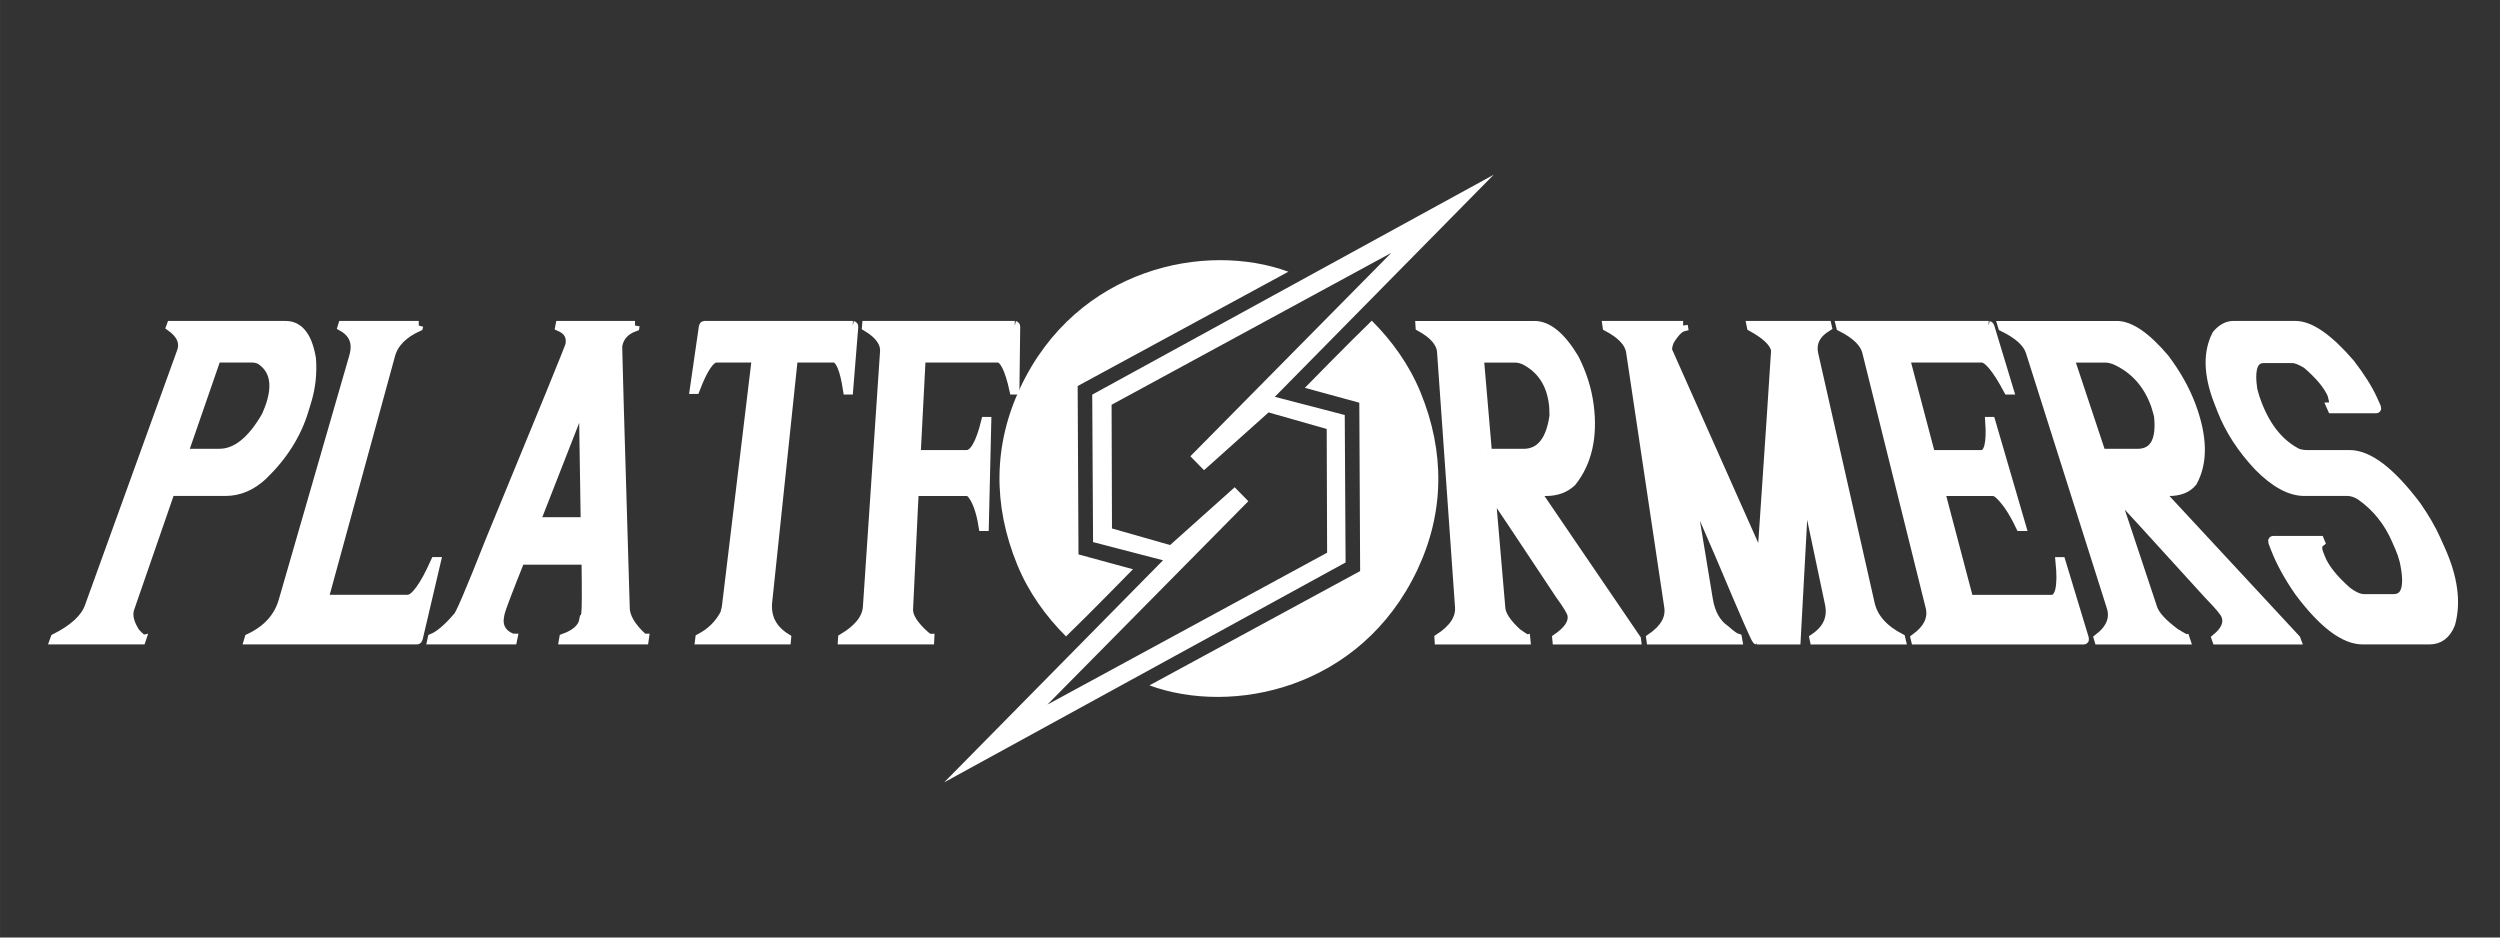 <?xml version="1.0" encoding="UTF-8" standalone="no"?>
<svg
   xmlns:dc="http://purl.org/dc/elements/1.1/"
   xmlns:cc="http://creativecommons.org/ns#"
   xmlns:rdf="http://www.w3.org/1999/02/22-rdf-syntax-ns#"
   xmlns:svg="http://www.w3.org/2000/svg"
   xmlns="http://www.w3.org/2000/svg"
   width="400"
   height="150"
   viewBox="0 0 105.833 39.688"
   version="1.1"
   id="svg8">
  <rect x="0" y="0" width="105.833" height="39.688" fill="#333333" stroke="none"/>
  <defs
     id="defs2" />
  <g
     id="layer1"
     transform="translate(0,-257.312)">
    <path
       id="path821"
       style="font-style:normal;font-variant:normal;font-weight:normal;font-stretch:normal;font-size:medium;line-height:1.25;font-family:Argentina;-inkscape-font-specification:Argentina;letter-spacing:0px;word-spacing:0px;fill:#ffffff;fill-opacity:1;stroke:#ffffff;stroke-width:0.391;stroke-opacity:1;stroke-miterlimit:4;stroke-dasharray:none"
       d="m 12.087,271.094 c 0.571,0 0.934,0.461 1.092,1.395 0.048,0.615 -0.015,1.212 -0.19,1.79 0,0 -0.125,0.411 -0.125,0.411 -0.305,1.006 -0.882,1.924 -1.738,2.751 -0.478,0.446 -1.007,0.671 -1.583,0.671 0,0 -2.336,0 -2.336,0 0,0 -1.715,4.955 -1.715,4.955 -0.1,0.288 -0.018,0.633 0.246,1.036 0.149,0.154 0.236,0.231 0.261,0.231 0,0 -0.021,0.063 -0.021,0.063 0,0 -3.667,0 -3.667,0 0,0 0.023,-0.063 0.023,-0.063 0.787,-0.398 1.267,-0.841 1.443,-1.328 0,0 3.906,-10.803 3.906,-10.803 0.141,-0.389 -0.011,-0.742 -0.452,-1.06 0,0 0.018,-0.049 0.018,-0.049 0,0 4.836,-1e-5 4.836,-1e-5 m -4.323,5.412 c 0,0 1.528,0 1.528,0 0.714,0 1.379,-0.537 1.984,-1.595 0.091,-0.217 0.154,-0.381 0.189,-0.492 0.277,-0.873 0.129,-1.493 -0.438,-1.871 -0.115,-0.056 -0.231,-0.084 -0.347,-0.084 0,0 -1.518,0 -1.518,0 0,0 -1.399,4.042 -1.399,4.042" />
    <path
       id="path823"
       style="font-style:normal;font-variant:normal;font-weight:normal;font-stretch:normal;font-size:medium;line-height:1.25;font-family:Argentina;-inkscape-font-specification:Argentina;letter-spacing:0px;word-spacing:0px;fill:#ffffff;fill-opacity:1;stroke:#ffffff;stroke-width:0.391;stroke-opacity:1;stroke-miterlimit:4;stroke-dasharray:none"
       d="m 17.725,271.094 c 0,0 -0.013,0.049 -0.013,0.049 -0.646,0.29 -1.039,0.688 -1.178,1.194 0,0 -2.833,10.352 -2.833,10.352 0,0 3.552,0 3.552,0 0.306,0 0.7,-0.538 1.175,-1.598 0,0 0.035,0 0.035,0 0,0 -0.76,3.243 -0.76,3.243 -0.01,0.042 -0.027,0.063 -0.051,0.063 0,0 -7.121,0 -7.121,0 0,0 0.019,-0.063 0.019,-0.063 0.758,-0.356 1.237,-0.885 1.439,-1.584 0,0 2.986,-10.338 2.986,-10.338 0.166,-0.574 0.004,-0.996 -0.484,-1.27 0,0 0.015,-0.049 0.015,-0.049 0,0 3.22,0 3.22,0" />
    <path
       id="path825"
       style="font-style:normal;font-variant:normal;font-weight:normal;font-stretch:normal;font-size:medium;line-height:1.25;font-family:Argentina;-inkscape-font-specification:Argentina;letter-spacing:0px;word-spacing:0px;fill:#ffffff;fill-opacity:1;stroke:#ffffff;stroke-width:0.391;stroke-opacity:1;stroke-miterlimit:4;stroke-dasharray:none"
       d="m 26.883,271.094 c 0,0 -0.008,0.049 -0.008,0.049 -0.415,0.148 -0.658,0.414 -0.727,0.801 -0.011,0.061 0.086,3.501 0.314,11.062 -0.009,0.412 0.248,0.854 0.776,1.328 0,0 0.036,0 0.036,0 0,0 -0.009,0.063 -0.009,0.063 0,0 -3.406,0 -3.406,0 0,0 0.011,-0.063 0.011,-0.063 0.508,-0.182 0.792,-0.443 0.851,-0.782 0.024,0 0.049,-0.076 0.075,-0.227 0,0 0.005,-0.031 0.005,-0.031 0.027,-0.158 0.031,-0.923 0.011,-2.272 0,0 -2.793,0 -2.793,0 -0.529,1.322 -0.815,2.077 -0.849,2.241 0,0 -0.019,0.093 -0.019,0.093 -0.097,0.47 0.082,0.797 0.538,0.978 0,0 0.018,0 0.018,0 0,0 -0.013,0.063 -0.013,0.063 0,0 -3.406,0 -3.406,0 0,0 0.014,-0.063 0.014,-0.063 0.293,-0.119 0.644,-0.415 1.05,-0.886 0.076,0 0.546,-1.095 1.385,-3.223 2.295,-5.565 3.369,-8.196 3.391,-8.307 0.072,-0.359 -0.072,-0.618 -0.428,-0.776 0,0 0.01,-0.049 0.01,-0.049 0,0 3.172,10e-6 3.172,10e-6 m -4.212,8.31 c 0,0 2.103,0 2.103,0 0,0 0.005,-0.029 0.005,-0.029 -0.056,-3.391 -0.078,-5.035 -0.068,-5.087 0,0 -0.039,0 -0.039,0 0,0 -2.001,5.116 -2.001,5.116" />
    <path
       id="path827"
       style="font-style:normal;font-variant:normal;font-weight:normal;font-stretch:normal;font-size:medium;line-height:1.25;font-family:Argentina;-inkscape-font-specification:Argentina;letter-spacing:0px;word-spacing:0px;fill:#ffffff;fill-opacity:1;stroke:#ffffff;stroke-width:0.391;stroke-opacity:1;stroke-miterlimit:4;stroke-dasharray:none"
       d="m 36.105,271.094 c 0.025,0.005 0.036,0.021 0.033,0.049 0,0 -0.217,2.676 -0.217,2.676 0,0 -0.038,0 -0.038,0 -0.137,-0.908 -0.334,-1.356 -0.595,-1.356 0,0 -1.708,0 -1.708,0 0,0 -1.085,10.318 -1.085,10.318 -0.07,0.664 0.196,1.184 0.8,1.553 0,0 -0.006,0.063 -0.006,0.063 0,0 -3.667,0 -3.667,0 0,0 0.008,-0.063 0.008,-0.063 0.476,-0.251 0.826,-0.599 1.053,-1.04 0.003,-0.021 0.025,-0.106 0.067,-0.257 0,0 1.274,-10.574 1.274,-10.574 0,0 -1.692,0 -1.692,0 -0.264,0 -0.563,0.439 -0.902,1.33 0,0 -0.033,0 -0.033,0 0,0 0.383,-2.65 0.383,-2.65 0.008,-0.033 0.021,-0.049 0.039,-0.049 0,0 6.285,0 6.285,0" />
    <path
       id="path829"
       style="font-style:normal;font-variant:normal;font-weight:normal;font-stretch:normal;font-size:medium;line-height:1.25;font-family:Argentina;-inkscape-font-specification:Argentina;letter-spacing:0px;word-spacing:0px;fill:#ffffff;fill-opacity:1;stroke:#ffffff;stroke-width:0.391;stroke-opacity:1;stroke-miterlimit:4;stroke-dasharray:none"
       d="m 42.962,271.094 c 0.021,0.005 0.032,0.021 0.031,0.049 0,0 -0.033,2.676 -0.033,2.676 0,0 -0.033,0 -0.033,0 -0.199,-0.908 -0.429,-1.356 -0.693,-1.356 0,0 -3.243,0 -3.243,0 0,0 -0.212,4.097 -0.212,4.097 0,0 2.144,0 2.144,0 0.308,0 0.578,-0.471 0.807,-1.402 0,0 0.039,0 0.039,0 0,0 -0.105,4.438 -0.105,4.438 0,0 -0.041,0 -0.041,0 -0.107,-0.677 -0.284,-1.151 -0.533,-1.427 0,0 -0.124,-0.056 -0.124,-0.056 0,0 -2.267,0 -2.267,0 0,0 -0.034,0.651 -0.034,0.651 -0.049,0.945 -0.117,2.377 -0.207,4.335 -0.016,0.316 0.221,0.692 0.716,1.131 0.094,0.07 0.155,0.105 0.183,0.105 0,0 -0.003,0.063 -0.003,0.063 0,0 -3.685,0 -3.685,0 0,0 0.004,-0.063 0.004,-0.063 0.67,-0.398 1.02,-0.841 1.052,-1.328 0,0 0.725,-10.803 0.725,-10.803 0.026,-0.389 -0.229,-0.742 -0.764,-1.06 0,0 0.004,-0.049 0.004,-0.049 0,0 6.269,-7e-5 6.269,-7e-5" />
    <path
       id="path833"
       style="font-style:normal;font-variant:normal;font-weight:normal;font-stretch:normal;font-size:medium;line-height:1.25;font-family:Argentina;-inkscape-font-specification:Argentina;letter-spacing:0px;word-spacing:0px;fill:#ffffff;fill-opacity:1;stroke:#ffffff;stroke-width:0.391;stroke-opacity:1;stroke-miterlimit:4;stroke-dasharray:none"
       d="m 64.953,271.094 c 0.571,0 1.133,0.461 1.694,1.395 0.329,0.65 0.538,1.31 0.625,1.983 0.17,1.317 -0.07,2.403 -0.733,3.24 -0.281,0.267 -0.647,0.402 -1.097,0.402 0,0 -0.429,0 -0.429,0 0,0 4.26,6.253 4.26,6.253 0,0 0.004,0.032 0.004,0.032 0,0 -3.364,0 -3.364,0 0,0 -0.006,-0.063 -0.006,-0.063 0.469,-0.321 0.685,-0.637 0.65,-0.948 0,0 -0.004,-0.031 -0.004,-0.031 -0.015,-0.131 -0.185,-0.418 -0.508,-0.86 -1.714,-2.587 -2.669,-4.019 -2.922,-4.383 0,0 -0.017,0 -0.017,0 0,0 0.426,4.955 0.426,4.955 0.025,0.288 0.255,0.633 0.694,1.036 0.216,0.154 0.336,0.231 0.36,0.231 0,0 0.006,0.063 0.006,0.063 0,0 -3.667,0 -3.667,0 0,0 -0.004,-0.063 -0.004,-0.063 0.615,-0.398 0.904,-0.841 0.87,-1.328 0,0 -0.761,-10.803 -0.761,-10.803 -0.027,-0.389 -0.331,-0.742 -0.91,-1.06 0,0 -0.003,-0.049 -0.003,-0.049 0,0 4.836,-4e-5 4.836,-4e-5 m -1.985,5.412 c 0,0 1.528,0 1.528,0 0.714,0 1.147,-0.537 1.295,-1.595 -0.004,-0.229 -0.011,-0.384 -0.02,-0.466 -0.103,-0.902 -0.521,-1.531 -1.249,-1.897 -0.14,-0.056 -0.267,-0.084 -0.383,-0.084 0,0 -1.518,0 -1.518,0 0,0 0.347,4.042 0.347,4.042" />
    <path
       id="path835"
       style="font-style:normal;font-variant:normal;font-weight:normal;font-stretch:normal;font-size:medium;line-height:1.25;font-family:Argentina;-inkscape-font-specification:Argentina;letter-spacing:0px;word-spacing:0px;fill:#ffffff;fill-opacity:1;stroke:#ffffff;stroke-width:0.391;stroke-opacity:1;stroke-miterlimit:4;stroke-dasharray:none"
       d="m 71.254,271.094 c 0,0 0.008,0.049 0.008,0.049 -0.178,0.044 -0.377,0.249 -0.598,0.619 -0.061,0.172 -0.085,0.302 -0.07,0.392 0,0 3.965,8.909 3.965,8.909 0,0 0.018,0 0.018,0 0.362,-5.321 0.552,-8.176 0.596,-8.934 -0.068,-0.322 -0.411,-0.65 -1.026,-0.985 0,0 -0.01,-0.049 -0.01,-0.049 0,0 3.204,0 3.204,0 0,0 0.011,0.049 0.011,0.049 -0.488,0.301 -0.679,0.69 -0.571,1.169 0,0 2.387,10.561 2.387,10.561 0.135,0.597 0.565,1.085 1.293,1.461 0,0 0.015,0.063 0.015,0.063 0,0 -3.667,0 -3.667,0 0,0 -0.013,-0.063 -0.013,-0.063 0.564,-0.377 0.781,-0.865 0.655,-1.461 0,0 -1.058,-5.022 -1.058,-5.022 0,0 -0.017,0 -0.017,0 -0.02,0.594 -0.131,2.714 -0.343,6.547 0,0 -1.661,0 -1.661,0 -0.036,0 -0.537,-1.145 -1.472,-3.366 -0.913,-2.103 -1.362,-3.153 -1.371,-3.209 0,0 -0.017,0 -0.017,0 0,0 0.803,4.866 0.803,4.866 0.097,0.588 0.336,1.015 0.718,1.279 0.242,0.216 0.415,0.338 0.516,0.366 0,0 0.011,0.063 0.011,0.063 0,0 -3.667,0 -3.667,0 0,0 -0.009,-0.063 -0.009,-0.063 0.584,-0.398 0.837,-0.841 0.764,-1.328 0,0 -1.616,-10.803 -1.616,-10.803 -0.058,-0.389 -0.39,-0.742 -0.993,-1.06 0,0 -0.007,-0.049 -0.007,-0.049 0,0 3.22,0 3.22,0" />
    <path
       id="path837"
       style="font-style:normal;font-variant:normal;font-weight:normal;font-stretch:normal;font-size:medium;line-height:1.25;font-family:Argentina;-inkscape-font-specification:Argentina;letter-spacing:0px;word-spacing:0px;fill:#ffffff;fill-opacity:1;stroke:#ffffff;stroke-width:0.391;stroke-opacity:1;stroke-miterlimit:4;stroke-dasharray:none"
       d="m 84.188,271.094 c 0.023,0.005 0.039,0.021 0.047,0.049 0,0 0.811,2.676 0.811,2.676 0,0 -0.033,0 -0.033,0 -0.485,-0.908 -0.857,-1.356 -1.121,-1.356 0,0 -3.243,0 -3.243,0 0,0 1.081,4.097 1.081,4.097 0,0 2.144,0 2.144,0 0.308,0 0.43,-0.471 0.364,-1.402 0,0 0.039,0 0.039,0 0,0 1.295,4.438 1.295,4.438 0,0 -0.041,0 -0.041,0 -0.32,-0.677 -0.647,-1.151 -0.983,-1.427 0,0 -0.142,-0.056 -0.142,-0.056 0,0 -2.267,0 -2.267,0 0,0 1.207,4.577 1.207,4.577 0,0 3.498,0 3.498,0 0.354,0 0.477,-0.538 0.37,-1.598 0,0 0.035,0 0.035,0 0,0 0.983,3.243 0.983,3.243 0.013,0.042 0.007,0.063 -0.017,0.063 0,0 -7.121,0 -7.121,0 0,0 -0.015,-0.063 -0.015,-0.063 0.544,-0.398 0.754,-0.841 0.633,-1.328 0,0 -2.684,-10.803 -2.684,-10.803 -0.097,-0.389 -0.464,-0.742 -1.098,-1.06 0,0 -0.012,-0.049 -0.012,-0.049 0,0 6.269,-3e-5 6.269,-3e-5" />
    <path
       id="path839"
       style="font-style:normal;font-variant:normal;font-weight:normal;font-stretch:normal;font-size:medium;line-height:1.25;font-family:Argentina;-inkscape-font-specification:Argentina;letter-spacing:0px;word-spacing:0px;fill:#ffffff;fill-opacity:1;stroke:#ffffff;stroke-width:0.391;stroke-opacity:1;stroke-miterlimit:4;stroke-dasharray:none"
       d="m 89.602,271.094 c 0.571,0 1.246,0.461 2.038,1.395 0.489,0.65 0.861,1.31 1.114,1.983 0.495,1.317 0.522,2.403 0.065,3.24 -0.215,0.267 -0.548,0.402 -0.998,0.402 0,0 -0.429,0 -0.429,0 0,0 5.802,6.253 5.802,6.253 0,0 0.012,0.032 0.012,0.032 0,0 -3.364,0 -3.364,0 0,0 -0.022,-0.063 -0.022,-0.063 0.39,-0.321 0.528,-0.637 0.417,-0.948 0,0 -0.011,-0.031 -0.011,-0.031 -0.047,-0.131 -0.288,-0.418 -0.72,-0.86 -2.352,-2.587 -3.659,-4.019 -4.002,-4.383 0,0 -0.017,0 -0.017,0 0,0 1.647,4.955 1.647,4.955 0.096,0.288 0.411,0.633 0.949,1.036 0.254,0.154 0.393,0.231 0.417,0.231 0,0 0.021,0.063 0.021,0.063 0,0 -3.667,0 -3.667,0 0,0 -0.019,-0.063 -0.019,-0.063 0.517,-0.398 0.697,-0.841 0.542,-1.328 0,0 -3.424,-10.803 -3.424,-10.803 -0.123,-0.389 -0.514,-0.742 -1.171,-1.06 0,0 -0.015,-0.049 -0.015,-0.049 0,0 4.836,-4e-5 4.836,-4e-5 m -0.651,5.412 c 0,0 1.528,0 1.528,0 0.714,0 1.014,-0.537 0.902,-1.595 -0.06,-0.229 -0.105,-0.384 -0.135,-0.466 -0.326,-0.902 -0.898,-1.531 -1.717,-1.897 -0.154,-0.056 -0.288,-0.084 -0.404,-0.084 0,0 -1.518,0 -1.518,0 0,0 1.344,4.042 1.344,4.042" />
    <path
       id="path841"
       style="font-style:normal;font-variant:normal;font-weight:normal;font-stretch:normal;font-size:medium;line-height:1.25;font-family:Argentina;-inkscape-font-specification:Argentina;letter-spacing:0px;word-spacing:0px;fill:#ffffff;fill-opacity:1;stroke:#ffffff;stroke-width:0.391;stroke-opacity:1;stroke-miterlimit:4;stroke-dasharray:none"
       d="m 97.171,271.094 c 0.621,0 1.389,0.53 2.32,1.606 0.436,0.567 0.758,1.076 0.961,1.527 0,0 0.146,0.323 0.146,0.323 0.018,0.041 0.017,0.061 -0.006,0.061 0,0 -1.866,0 -1.866,0 0,0 -0.027,-0.061 -0.027,-0.061 0.122,0 0.13,-0.181 0.025,-0.541 -0.171,-0.392 -0.528,-0.82 -1.07,-1.285 -0.26,-0.158 -0.461,-0.236 -0.606,-0.236 0,0 -1.22,0 -1.22,0 -0.441,0 -0.595,0.44 -0.461,1.33 0.058,0.225 0.122,0.425 0.192,0.6 0,0 0.042,0.105 0.042,0.105 0.382,0.949 0.942,1.613 1.679,1.982 0.132,0.036 0.256,0.055 0.372,0.055 0,0 1.811,0 1.811,0 0.805,0 1.746,0.715 2.845,2.175 0.345,0.502 0.612,0.96 0.799,1.374 0,0 0.207,0.459 0.207,0.459 0.534,1.184 0.681,2.236 0.427,3.15 -0.179,0.452 -0.477,0.679 -0.893,0.679 0,0 -2.83,0 -2.83,0 -0.776,0 -1.675,-0.683 -2.681,-2.024 -0.449,-0.645 -0.785,-1.256 -1.009,-1.835 0,0 -0.106,-0.274 -0.106,-0.274 -0.014,-0.046 -0.011,-0.068 0.009,-0.068 0,0 1.967,0 1.967,0 0,0 0.028,0.068 0.028,0.068 -0.132,0.098 -0.148,0.271 -0.047,0.52 0,0 0.072,0.178 0.072,0.178 0.165,0.41 0.529,0.867 1.095,1.371 0.283,0.217 0.525,0.325 0.724,0.325 0,0 1.265,0 1.265,0 0.529,0 0.676,-0.538 0.445,-1.597 -0.051,-0.198 -0.113,-0.382 -0.187,-0.552 0,0 -0.149,-0.342 -0.149,-0.342 -0.343,-0.787 -0.849,-1.41 -1.517,-1.877 -0.189,-0.119 -0.374,-0.178 -0.557,-0.178 0,0 -1.82,0 -1.82,0 -0.595,0 -1.24,-0.349 -1.926,-1.04 -0.72,-0.761 -1.245,-1.573 -1.579,-2.435 0,0 -0.129,-0.333 -0.129,-0.333 -0.441,-1.139 -0.462,-2.077 -0.075,-2.825 0.215,-0.258 0.453,-0.386 0.713,-0.386 0,0 2.621,5e-5 2.621,5e-5" />
    <path
       style="clip-rule:evenodd;opacity:1;fill-rule:evenodd;stroke-width:0.097;fill:#ffffff"
       d="m 47.961,281.411 c 0,0 -1.854,1.899 -2.833,2.843 -0.851,-0.848 -1.584,-1.863 -2.064,-3.033 -1.033,-2.517 -1.018,-5.074 0.135,-7.515 2.391,-5.061 7.841,-6.175 11.342,-4.891 -0.268,0.148 -8.92,4.839 -8.92,4.839 l 0.035,7.128 z m -7.99,9.02 16.992,-9.307 -0.035,-6.243 -2.96,-0.77 c 1.93e-4,0 9.262,-9.4 9.262,-9.4 l -16.992,9.307 0.035,6.243 2.962,0.77 z m 7.103,-10.747 -0.017,-5.237 11.842,-6.431 -8.507,8.611 0.578,0.59 2.733,-2.446 2.461,0.701 0.017,5.238 -11.842,6.431 8.507,-8.611 -0.578,-0.59 -2.734,2.446 z m 10.47,-5.324 0.035,7.128 c 0,0 -8.652,4.691 -8.92,4.839 3.501,1.283 8.951,0.169 11.342,-4.891 1.153,-2.441 1.167,-4.998 0.135,-7.515 -0.48,-1.17 -1.212,-2.184 -2.064,-3.033 -0.978,0.944 -2.833,2.843 -2.833,2.843 z"
       id="path896" />
  </g>
</svg>
